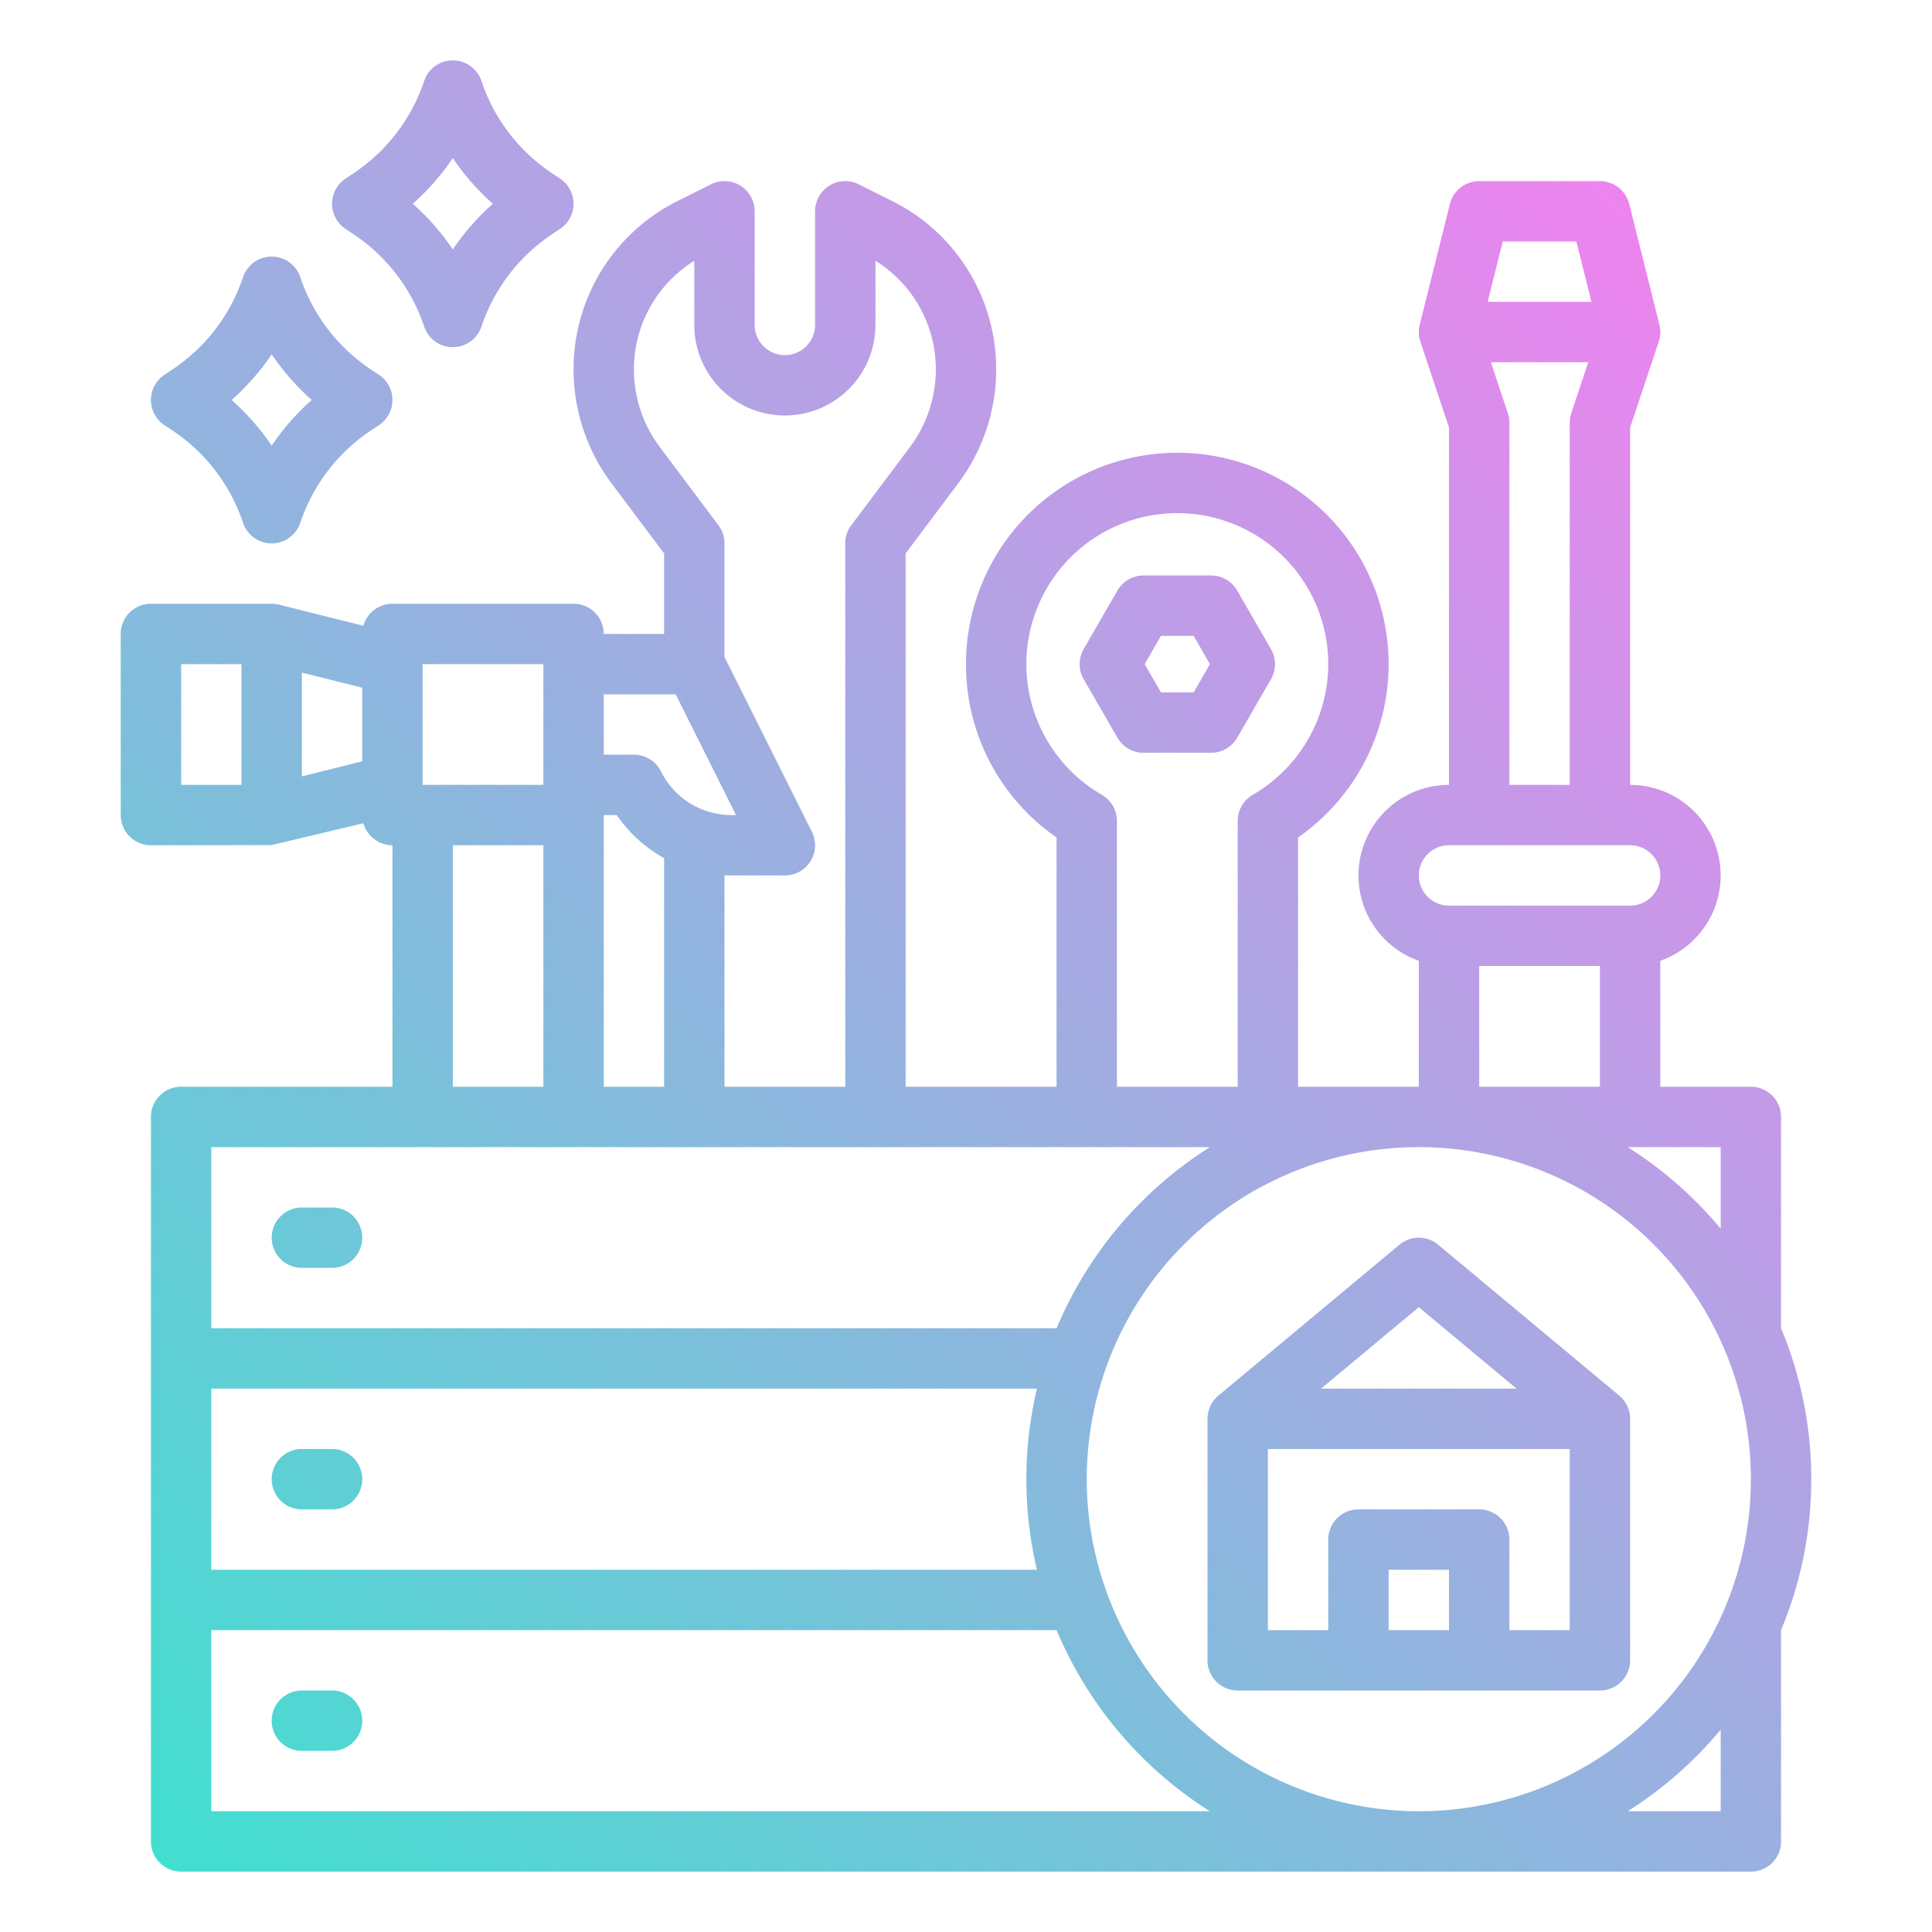 <?xml version="1.0"?>
<svg xmlns="http://www.w3.org/2000/svg" xmlns:xlink="http://www.w3.org/1999/xlink" viewBox="0 0 512 512" width="512" height="512"><defs><linearGradient id="linear-gradient" x1="48.343" y1="499.657" x2="463.657" y2="84.343" gradientUnits="userSpaceOnUse"><stop offset="0" stop-color="#41dfd0"/><stop offset="1" stop-color="#ee83ef"/></linearGradient></defs><g id="gradient"><path d="M91.562,60.656l2.213,1.476a47.533,47.533,0,0,1,18.636,24.4,8,8,0,0,0,15.178,0,47.53,47.53,0,0,1,18.637-24.4l2.212-1.476a8,8,0,0,0,0-13.312l-2.213-1.476a47.533,47.533,0,0,1-18.636-24.4,8,8,0,0,0-15.178,0,47.53,47.53,0,0,1-18.637,24.4l-2.212,1.476a8,8,0,0,0,0,13.312ZM120,41.9A63.763,63.763,0,0,0,130.618,54,63.8,63.8,0,0,0,120,66.1,63.763,63.763,0,0,0,109.382,54,63.8,63.8,0,0,0,120,41.9ZM43.562,112.656l2.213,1.476a47.533,47.533,0,0,1,18.636,24.4,8,8,0,0,0,15.178,0,47.53,47.53,0,0,1,18.637-24.4l2.212-1.476a8,8,0,0,0,0-13.312l-2.213-1.476a47.533,47.533,0,0,1-18.636-24.4,8,8,0,0,0-15.178,0,47.53,47.53,0,0,1-18.637,24.4l-2.212,1.476a8,8,0,0,0,0,13.312ZM72,93.9A63.763,63.763,0,0,0,82.618,106,63.8,63.8,0,0,0,72,118.1,63.763,63.763,0,0,0,61.382,106,63.8,63.8,0,0,0,72,93.9ZM96,328a8,8,0,0,1-8,8H80a8,8,0,0,1,0-16h8A8,8,0,0,1,96,328Zm0,64a8,8,0,0,1-8,8H80a8,8,0,0,1,0-16h8A8,8,0,0,1,96,392Zm0,64a8,8,0,0,1-8,8H80a8,8,0,0,1,0-16h8A8,8,0,0,1,96,456Zm384-64a103.426,103.426,0,0,0-8-39.989V296a8,8,0,0,0-8-8H440V254.624A24,24,0,0,0,432,208V113.3l7.589-22.768a7.992,7.992,0,0,0,.172-4.47l-8-32A8,8,0,0,0,424,48H392a8,8,0,0,0-7.761,6.06l-8,32a7.992,7.992,0,0,0,.172,4.47L384,113.3V208a24,24,0,0,0-8,46.624V288H344V221.943A56,56,0,1,0,256,176a55.614,55.614,0,0,0,21.988,44.475q.987.756,2.012,1.47V288H240V146.667l13.992-18.655A50.365,50.365,0,0,0,264,97.985a49.77,49.77,0,0,0-27.664-44.761l-8.758-4.379A8,8,0,0,0,216,56V86.111a8,8,0,1,1-16,0V56a8,8,0,0,0-11.578-7.155l-8.758,4.379A49.77,49.77,0,0,0,152,97.985a50.364,50.364,0,0,0,10.009,30.027L176,146.667V168H160a8,8,0,0,0-8-8H104a8,8,0,0,0-7.694,5.831L73.94,160.239l.008.01A7.974,7.974,0,0,0,72,160H40a8,8,0,0,0-8,8v48a8,8,0,0,0,8,8s31.7-.021,32-.055c.076-.008,24.306-5.776,24.306-5.776A8,8,0,0,0,104,224v64H48a8,8,0,0,0-8,8V488a8,8,0,0,0,8,8H464a8,8,0,0,0,8-8V432.426c0-.132-.013-.259-.02-.389A103.418,103.418,0,0,0,480,392Zm-192,0a88,88,0,1,1,88,88A88.1,88.1,0,0,1,288,392ZM56,368H274.8a104.257,104.257,0,0,0,0,48H56Zm400-42.377A104.815,104.815,0,0,0,431.363,304H456ZM417.754,64l4,16H394.246l4-16Zm-18.165,45.47L395.1,96h25.8l-4.49,13.47A8,8,0,0,0,416,112v96H400V112A8,8,0,0,0,399.589,109.47ZM384,224h48a8,8,0,0,1,0,16H384a8,8,0,0,1,0-16Zm8,32h32v32H392Zm-99.994-45.362a40.441,40.441,0,0,1-4.293-2.868A40,40,0,1,1,352,176a40.158,40.158,0,0,1-20.007,34.639A8,8,0,0,0,328,217.562V288H296V217.562A8,8,0,0,0,292.006,210.638ZM160,216h3.446A36.687,36.687,0,0,0,176,227.405V288H160Zm14.809-97.588A34.258,34.258,0,0,1,168,97.985a33.839,33.839,0,0,1,16-28.874v17a24,24,0,0,0,48,0v-17a33.839,33.839,0,0,1,16,28.874,34.258,34.258,0,0,1-6.809,20.427L225.6,139.2A8,8,0,0,0,224,144V288H192V231.942c.627.032,1.255.058,1.889.058H208a8,8,0,0,0,7.155-11.578L192,174.111V144a8.006,8.006,0,0,0-1.6-4.8ZM179.056,184l16,32h-1.167a20.832,20.832,0,0,1-18.734-11.578A8,8,0,0,0,168,200h-8V184ZM112,176h32v32H112Zm-32,2.246,16,4v19.508l-16,4ZM64,208H48V176H64Zm56,16h24v64H120ZM56,304H320.637a104.636,104.636,0,0,0-40.632,48H56Zm0,128H280.005a104.636,104.636,0,0,0,40.632,48H56Zm400,48H431.363A104.815,104.815,0,0,0,456,458.377ZM431.932,375.005a8.169,8.169,0,0,0-.188-.981c-.016-.064-.031-.128-.049-.192a8.018,8.018,0,0,0-.364-1.031c-.015-.032-.032-.064-.047-.1a8,8,0,0,0-.476-.891c-.034-.055-.065-.111-.1-.166a7.951,7.951,0,0,0-.64-.854c-.048-.056-.1-.108-.149-.163a8.121,8.121,0,0,0-.763-.744c-.012-.01-.021-.022-.033-.033l-.029-.024-.007,0-47.964-39.971a8,8,0,0,0-10.244,0l-47.964,39.971-.007,0-.029.024c-.012.011-.021.023-.033.033a8.121,8.121,0,0,0-.763.744c-.05.055-.1.107-.149.163a7.951,7.951,0,0,0-.64.854c-.036.055-.067.111-.1.166a8,8,0,0,0-.476.891c-.015.032-.032.064-.047.1a8.018,8.018,0,0,0-.364,1.031c-.018.064-.033.128-.049.192a8.169,8.169,0,0,0-.188.981c0,.04-.013.079-.018.12A8.143,8.143,0,0,0,320,376v64a8,8,0,0,0,8,8h96a8,8,0,0,0,8-8V376a8.143,8.143,0,0,0-.05-.875C431.945,375.084,431.937,375.045,431.932,375.005ZM376,346.414,401.9,368H350.1ZM368,432V416h16v16Zm48,0H400V408a8,8,0,0,0-8-8H360a8,8,0,0,0-8,8v24H336V384h80ZM303.056,199.492h17.888a8,8,0,0,0,6.929-4L336.817,180a8,8,0,0,0,0-8l-8.944-15.492a8,8,0,0,0-6.929-4H303.056a8,8,0,0,0-6.929,4L287.183,172a8,8,0,0,0,0,8l8.944,15.492A8,8,0,0,0,303.056,199.492Zm4.618-30.984h8.652L320.651,176l-4.325,7.492h-8.652L303.349,176Z" style="fill:url(#linear-gradient)"/></g></svg>

